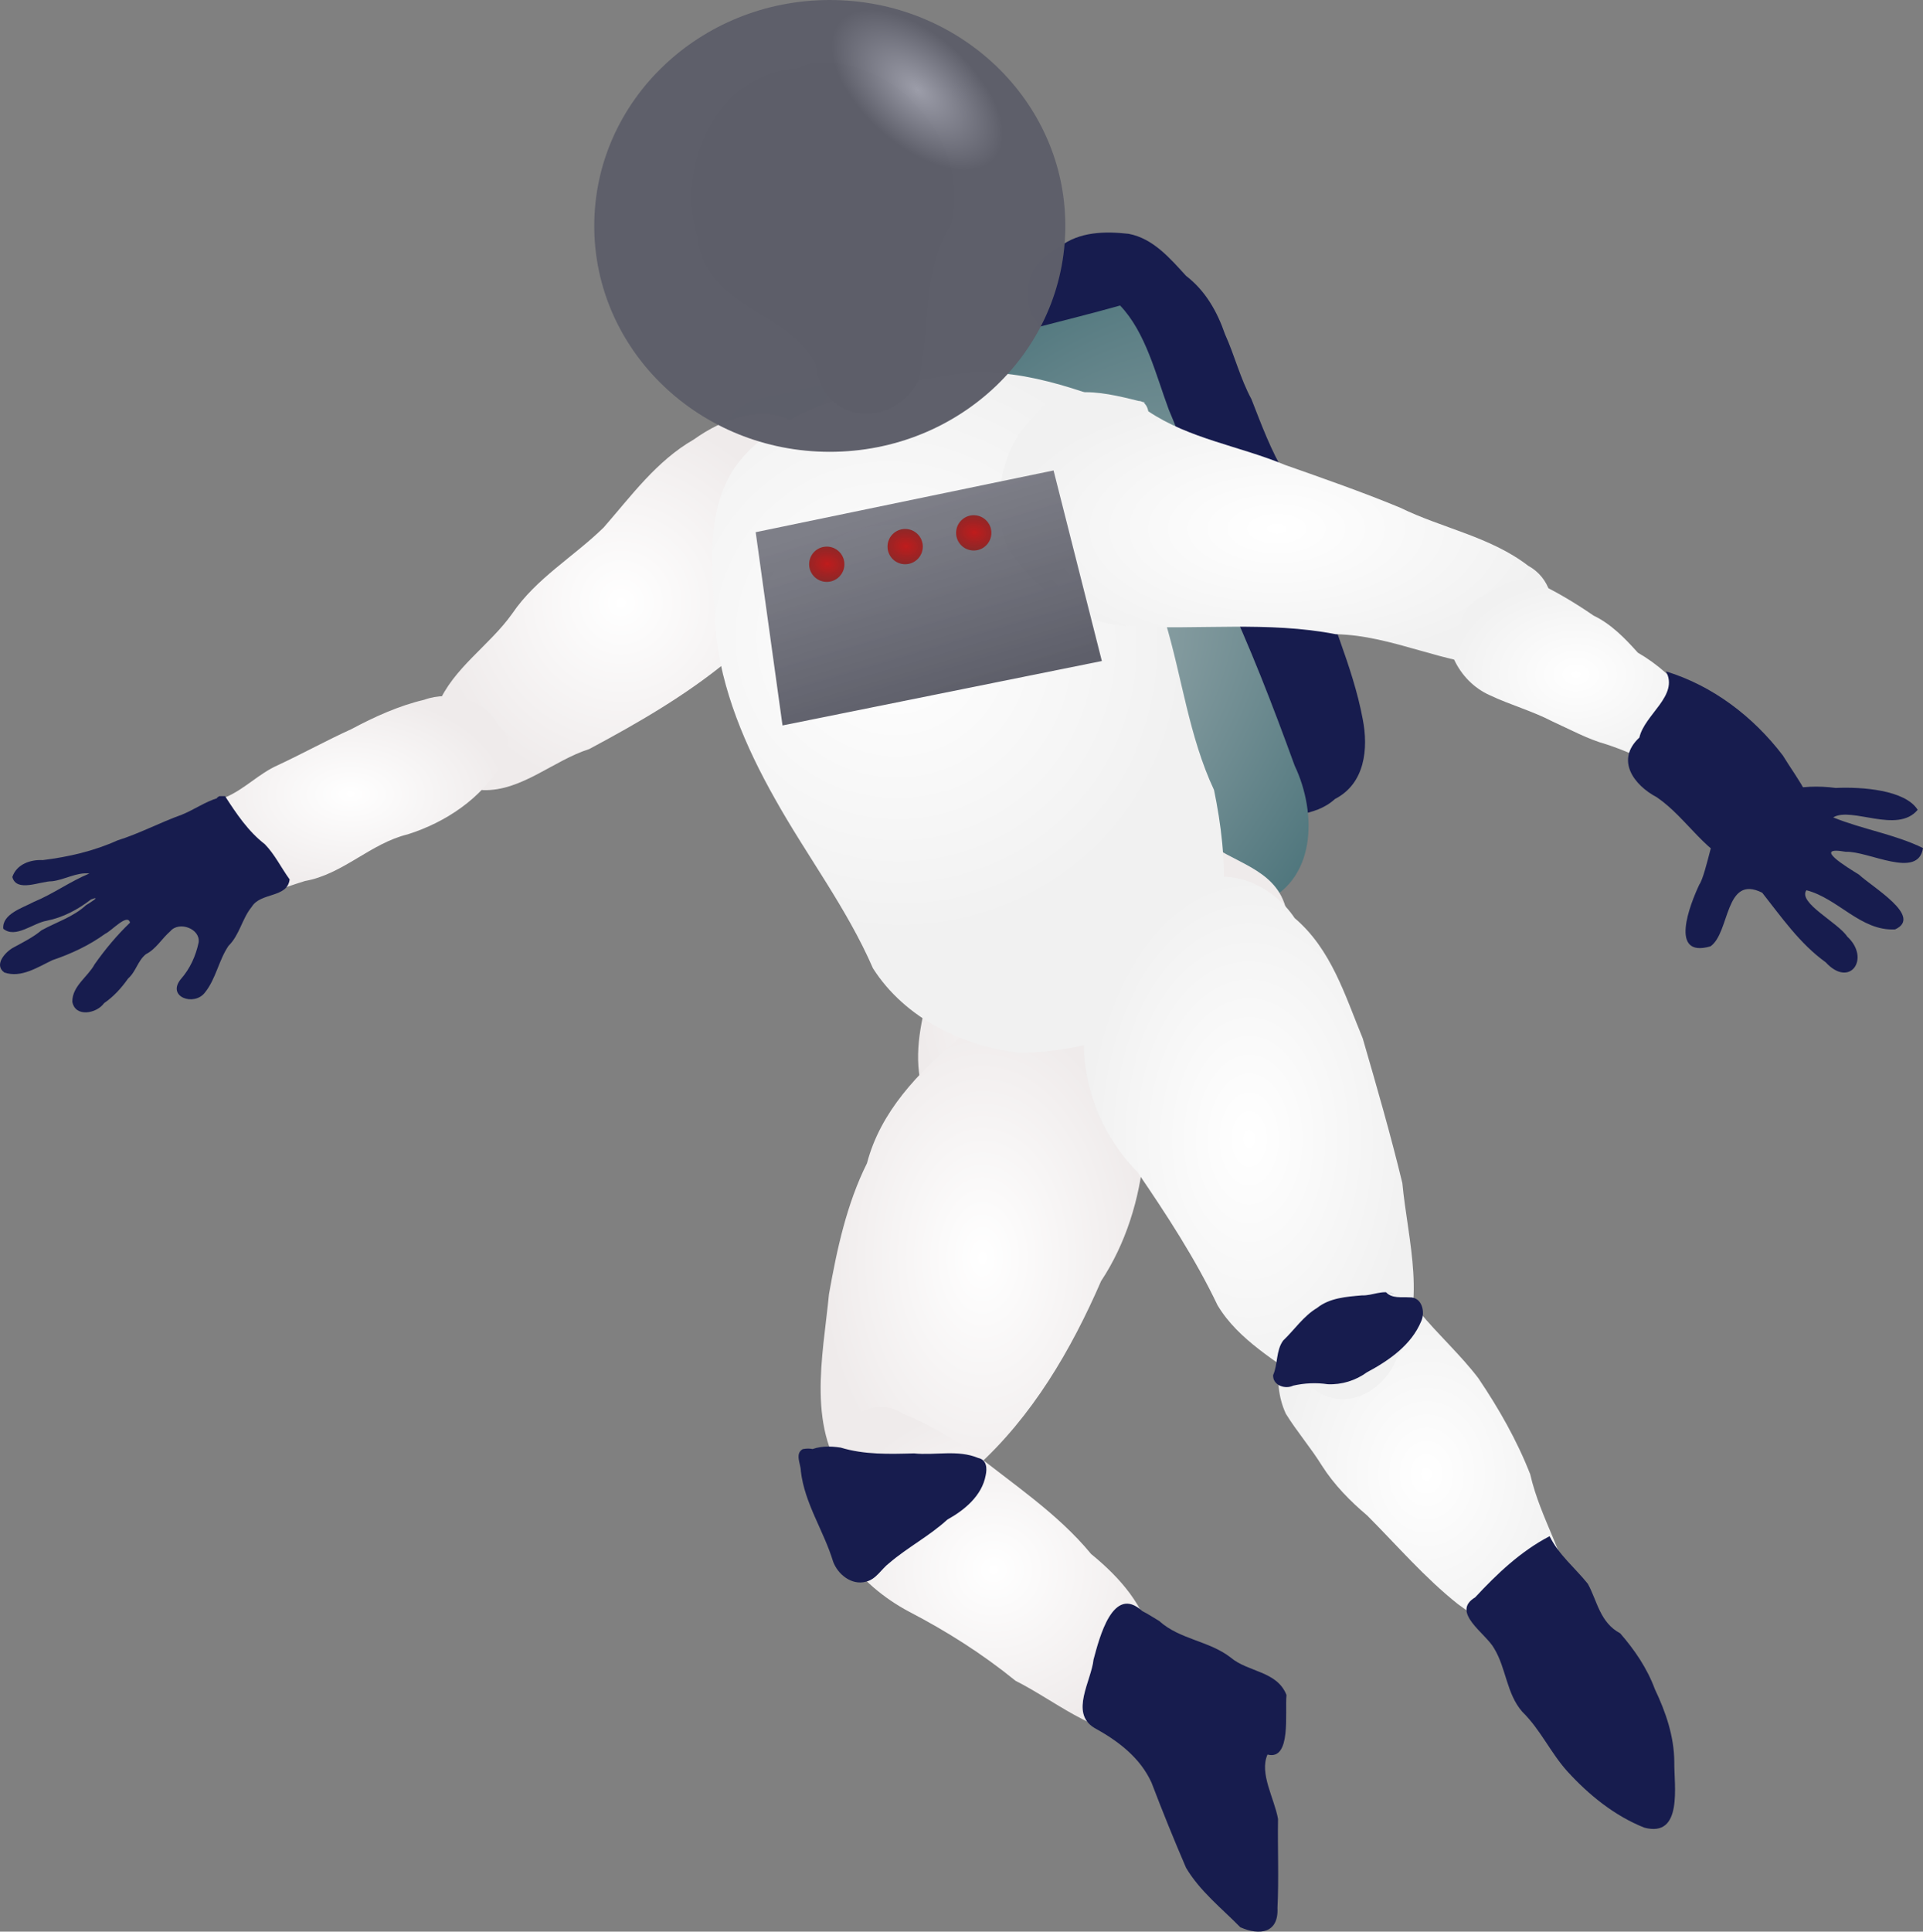 <?xml version="1.0" encoding="UTF-8" standalone="no"?>
<svg
   xmlns:dc="http://purl.org/dc/elements/1.1/"
   xmlns:cc="http://creativecommons.org/ns#"
   xmlns:rdf="http://www.w3.org/1999/02/22-rdf-syntax-ns#"
   xmlns:svg="http://www.w3.org/2000/svg"
   xmlns="http://www.w3.org/2000/svg"
   xmlns:xlink="http://www.w3.org/1999/xlink"
   id="svg8"
   version="1.1"
   viewBox="0 0 131.149 131.703"
   height="131.703mm"
   width="131.149mm">
  <rect x="0" y="0" width="131.149" height="131.703" fill="#808080" stroke="none"/>
  <defs
     id="defs2">
    <linearGradient
       id="linearGradient5302-6">
      <stop
         id="stop5348"
         offset="0"
         style="stop-color:#c21818;stop-opacity:0.961" />
      <stop
         id="stop5350"
         offset="1"
         style="stop-color:#563434;stop-opacity:1" />
    </linearGradient>
    <linearGradient
       id="linearGradient5302-6-6">
      <stop
         style="stop-color:#c21818;stop-opacity:0.961"
         offset="0"
         id="stop5300" />
      <stop
         style="stop-color:#563434;stop-opacity:1"
         offset="1"
         id="stop5298" />
    </linearGradient>
    <linearGradient
       id="linearGradient5204">
      <stop
         id="stop5202"
         offset="0"
         style="stop-color:#9c9da9;stop-opacity:1" />
      <stop
         id="stop5200"
         offset="1"
         style="stop-color:#5e5f6a;stop-opacity:1;" />
    </linearGradient>
    <linearGradient
       id="linearGradient4909">
      <stop
         id="stop4905"
         offset="0"
         style="stop-color:#5e5f6a;stop-opacity:1;" />
      <stop
         id="stop4907"
         offset="1"
         style="stop-color:#71727c;stop-opacity:0.902" />
    </linearGradient>
    <linearGradient
       id="linearGradient4898">
      <stop
         style="stop-color:#ffffff;stop-opacity:1"
         offset="0"
         id="stop4900" />
      <stop
         style="stop-color:#efebeb;stop-opacity:1"
         offset="1"
         id="stop4902" />
    </linearGradient>
    <linearGradient
       id="linearGradient4898-8">
      <stop
         id="stop4894"
         offset="0"
         style="stop-color:#ffffff;stop-opacity:1" />
      <stop
         id="stop4896"
         offset="1"
         style="stop-color:#f1f1f1;stop-opacity:1" />
    </linearGradient>
    <linearGradient
       id="linearGradient4827">
      <stop
         style="stop-color:#98a9ac;stop-opacity:1"
         offset="0"
         id="stop4825" />
      <stop
         style="stop-color:#37656d;stop-opacity:1"
         offset="1"
         id="stop4823" />
    </linearGradient>
    <radialGradient
       r="17.404"
       fy="133.695"
       fx="123.173"
       cy="133.695"
       cx="123.173"
       gradientTransform="matrix(0.88,0.771,-0.753,0.859,116.306,-76.128)"
       gradientUnits="userSpaceOnUse"
       id="radialGradient4741"
       xlink:href="#linearGradient4898-8" />
    <radialGradient
       gradientUnits="userSpaceOnUse"
       gradientTransform="matrix(1,0,0,1.015,0,-1.937)"
       r="12.679"
       fy="131.068"
       fx="105.454"
       cy="131.068"
       cx="105.454"
       id="radialGradient4751"
       xlink:href="#linearGradient4898" />
    <radialGradient
       gradientUnits="userSpaceOnUse"
       gradientTransform="matrix(1,0,0,0.637,-0.047,52.261)"
       r="10.692"
       fy="144.294"
       fx="87.034"
       cy="144.294"
       cx="87.034"
       id="radialGradient4759"
       xlink:href="#linearGradient4898" />
    <radialGradient
       gradientUnits="userSpaceOnUse"
       gradientTransform="matrix(1,0,0,0.747,0,34.431)"
       r="8.622"
       fy="135.981"
       fx="170.57"
       cy="135.981"
       cx="170.57"
       id="radialGradient4775"
       xlink:href="#linearGradient4898-8" />
    <radialGradient
       gradientUnits="userSpaceOnUse"
       gradientTransform="matrix(1,0,0,0.498,0,63.286)"
       r="18.821"
       fy="126.06"
       fx="150.15"
       cy="126.06"
       cx="150.15"
       id="radialGradient4781"
       xlink:href="#linearGradient4898-8" />
    <radialGradient
       gradientUnits="userSpaceOnUse"
       gradientTransform="matrix(0.964,0,0,0.889,4.482,18.036)"
       r="13.246"
       fy="158.188"
       fx="138.906"
       cy="158.188"
       cx="138.906"
       id="radialGradient4789"
       xlink:href="#linearGradient4898" />
    <radialGradient
       gradientUnits="userSpaceOnUse"
       gradientTransform="matrix(1,0,0,1.587,0,-98.369)"
       r="11.265"
       fy="167.64"
       fx="148.268"
       cy="167.64"
       cx="148.268"
       id="radialGradient4797"
       xlink:href="#linearGradient4898-8" />
    <radialGradient
       gradientUnits="userSpaceOnUse"
       gradientTransform="matrix(1,0,0,1.521,0,-91.694)"
       r="11.071"
       fy="175.851"
       fx="130.112"
       cy="175.851"
       cx="130.112"
       id="radialGradient4805"
       xlink:href="#linearGradient4898" />
    <radialGradient
       gradientUnits="userSpaceOnUse"
       gradientTransform="matrix(1,0,0,0.967,0,6.44)"
       r="11.643"
       fy="197.12"
       fx="130.875"
       cy="197.12"
       cx="130.875"
       id="radialGradient4813"
       xlink:href="#linearGradient4898" />
    <radialGradient
       gradientUnits="userSpaceOnUse"
       gradientTransform="matrix(1,0,0,1.242,0,-46.108)"
       r="10.131"
       fy="190.503"
       fx="160.357"
       cy="190.503"
       cx="160.357"
       id="radialGradient4821"
       xlink:href="#linearGradient4898-8" />
    <radialGradient
       r="20.334"
       fy="136.87"
       fx="133.99"
       cy="136.87"
       cx="133.99"
       gradientTransform="matrix(1.234,-1.934,1.129,0.721,-184.155,297.502)"
       gradientUnits="userSpaceOnUse"
       id="radialGradient4831"
       xlink:href="#linearGradient4827" />
    <linearGradient
       gradientUnits="userSpaceOnUse"
       y2="123.792"
       x2="122.464"
       y1="137.211"
       x1="126.433"
       id="linearGradient4911-1"
       xlink:href="#linearGradient4909"
       gradientTransform="matrix(0.968,0,0,0.968,4.992,4.862)" />
    <radialGradient
       gradientUnits="userSpaceOnUse"
       gradientTransform="matrix(0.329,0.292,-0.156,0.176,87.756,61.169)"
       r="16.064"
       fy="4.289"
       fx="117.22"
       cy="4.289"
       cx="117.22"
       id="radialGradient5198"
       xlink:href="#linearGradient5204" />
    <radialGradient
       gradientTransform="matrix(2.71,0.279,-0.204,1.979,-173.302,-158.927)"
       gradientUnits="userSpaceOnUse"
       r="1.203"
       fy="128.62"
       fx="117.732"
       cy="128.62"
       cx="117.732"
       id="radialGradient5304"
       xlink:href="#linearGradient5302-6-6" />
    <radialGradient
       gradientTransform="matrix(2.71,0.279,-0.204,1.979,-167.956,-160.13)"
       gradientUnits="userSpaceOnUse"
       r="1.203"
       fy="128.62"
       fx="117.732"
       cy="128.62"
       cx="117.732"
       id="radialGradient5304-8"
       xlink:href="#linearGradient5302-6" />
    <radialGradient
       gradientTransform="matrix(2.71,0.279,-0.204,1.979,-163.279,-161.065)"
       gradientUnits="userSpaceOnUse"
       r="1.203"
       fy="128.62"
       fx="117.732"
       cy="128.62"
       cx="117.732"
       id="radialGradient5304-6"
       xlink:href="#linearGradient5302-6-6" />
  </defs>
  <g
     transform="translate(-63.083,-90.016)"
     id="layer6">
    <path
       id="path4848"
       d="m 134.749,114.249 c -1.47,0.233 -0.306,-2.009 -1.269,-2.684 -0.84,-1.893 0.027,-3.884 1.874,-4.722 1.338,-1.039 3.099,-1.066 4.699,-0.886 1.685,0.317 2.837,1.686 3.925,2.872 1.309,0.999 2.125,2.441 2.649,3.971 0.662,1.462 1.037,3.012 1.804,4.432 0.686,1.751 1.335,3.516 2.311,5.134 0.939,1.924 1.44,4.003 1.986,6.059 0.937,3.587 2.607,6.954 3.29,10.607 0.401,2.02 0.162,4.41 -1.887,5.458 -1.413,1.296 -3.422,1.014 -5.101,1.622 -1.954,0.109 -3.047,-1.91 -4.393,-2.999 -1.367,-1.587 -2.334,-3.444 -3.044,-5.405 -0.502,-1.383 -1.269,-2.689 -1.761,-4.051 -0.349,-1.453 -1.039,-2.8 -1.363,-4.262 -0.846,-2.314 -1.695,-4.633 -2.542,-6.938 -0.481,-1.699 -0.759,-3.393 -0.941,-5.147 -0.188,-1.017 -0.292,-2.03 -0.236,-3.063 z"
       style="fill:#171c4e;fill-opacity:1;stroke:none;stroke-width:0.265px;stroke-linecap:butt;stroke-linejoin:miter;stroke-opacity:1" />
  </g>
  <g
     transform="translate(-63.083,-90.016)"
     id="layer5">
    <path
       id="path4617"
       d="m 139.473,110.847 c -3.793,1.068 -7.631,1.884 -11.38,3.138 -4.351,1.28 -8.768,2.244 -13.2,3.172 -3.584,0.833 -3.742,6.119 -2.349,8.822 0.828,2.508 1.766,4.966 3.149,7.268 1.385,3.269 3.023,6.449 3.938,9.893 1.432,3.116 2,6.604 2.43,10.03 -0.034,4.148 4.289,7.018 8.131,5.549 3.692,-1.119 7.162,-2.767 10.608,-4.409 2.695,-1.021 5.556,-1.514 8.163,-2.668 3.929,-1.443 3.956,-6.2 2.416,-9.424 -1.488,-4.097 -3.054,-8.152 -4.914,-12.095 -1.082,-4.096 -1.988,-8.277 -3.666,-12.165 -0.887,-2.381 -1.57,-5.279 -3.326,-7.112 z"
       style="fill:url(#radialGradient4831);fill-opacity:1;stroke:none;stroke-width:0.265px;stroke-linecap:butt;stroke-linejoin:miter;stroke-opacity:1" />
  </g>
  <g
     transform="translate(-63.083,-90.016)"
     id="layer2">
    <path
       id="path4544"
       d="m 145.177,147.051 c -2.813,-0.79 -5.509,0.864 -8.189,1.488 -2.255,0.94 -4.275,2.441 -6.192,3.948 -1.709,1.538 -3.146,3.396 -4.387,5.305 -0.591,2.081 -1.033,4.413 -0.409,6.525 1.208,2.717 3.425,5.362 6.58,5.664 2.175,0.488 4.428,0.561 6.57,-0.145 2.643,-0.516 5.065,-1.77 7.011,-3.632 2.43,-1.969 3.558,-4.953 4.658,-7.774 0.072,-2.184 0.998,-4.604 -0.079,-6.638 -0.795,-2.633 -3.681,-2.953 -5.522,-4.515 -0.237,-0.578 -1.39,0.281 -1.134,-0.225"
       style="fill:url(#radialGradient4789);fill-opacity:1;stroke:none;stroke-width:0.255px;stroke-linecap:butt;stroke-linejoin:miter;stroke-opacity:1" />
    <path
       id="path4530"
       d="m 117.551,118.973 c -2.305,-1.536 -5.126,-0.435 -7.159,1.013 -2.536,1.458 -4.251,3.836 -6.135,5.991 -2.044,2 -4.603,3.463 -6.235,5.868 -1.541,2.178 -4.032,3.714 -5.064,6.203 -0.703,2.342 0.384,5.475 3.074,5.841 2.635,0.073 4.781,-2.02 7.236,-2.801 3.304,-1.766 6.586,-3.655 9.482,-6.047 2.288,-2.069 3.785,-4.89 4.995,-7.686 0.683,-2.76 0.485,-5.713 -0.193,-8.383 z"
       style="fill:url(#radialGradient4751);fill-opacity:1;stroke:none;stroke-width:0.265px;stroke-linecap:butt;stroke-linejoin:miter;stroke-opacity:1" />
    <path
       id="path4538"
       d="m 97.093,139.526 c -0.821,-1.837 -3.305,-2.446 -5.082,-1.798 -1.721,0.404 -3.411,1.169 -4.949,1.994 -1.691,0.767 -3.331,1.674 -5.036,2.468 -1.293,0.575 -2.254,1.627 -3.549,2.18 -1.04,0.788 -1.912,1.953 -2.176,3.24 -0.161,1.604 0.791,3.236 2.575,3.137 1.721,0.666 3.355,-0.169 5.009,-0.664 2.582,-0.454 4.468,-2.565 6.996,-3.178 2.602,-0.821 5.046,-2.452 6.438,-4.843 0.195,-0.955 0.884,-1.702 -0.228,-2.536 z"
       style="fill:url(#radialGradient4759);fill-opacity:1;stroke:none;stroke-width:0.265px;stroke-linecap:butt;stroke-linejoin:miter;stroke-opacity:1" />
    <path
       id="path4550"
       d="m 135.504,159.795 c -2.085,-1.86 -5.184,-0.341 -7.096,1.059 -2.689,2.291 -5.274,4.945 -6.195,8.47 -1.387,2.782 -2.049,5.864 -2.592,8.92 -0.42,4.305 -1.583,9.346 1.472,12.992 2.453,2.665 6.446,1.083 8.557,-1.18 3.841,-3.467 6.486,-7.998 8.529,-12.698 1.688,-2.547 2.627,-5.611 2.908,-8.617 -0.61,-2.979 -1.751,-6.102 -4.328,-7.946 -0.412,-0.342 -0.834,-0.671 -1.256,-1.001 z"
       style="fill:url(#radialGradient4805);fill-opacity:1;stroke:none;stroke-width:0.265px;stroke-linecap:butt;stroke-linejoin:miter;stroke-opacity:1" />
    <path
       id="path4558"
       d="m 157.616,178.126 c -1.95,-0.29 -4.362,-0.468 -5.799,1.161 -1.387,2.017 -2.112,4.807 -1.038,7.122 0.755,1.219 1.703,2.315 2.461,3.539 0.831,1.305 1.917,2.408 3.091,3.401 2.033,2.039 3.92,4.243 6.181,6.037 1.268,0.919 2.571,1.797 3.73,2.853 1.082,0.712 2.72,1.241 3.846,0.349 0.784,-0.886 0.347,-2.177 0.34,-3.244 -0.461,-3.101 -2.293,-5.77 -2.983,-8.808 -0.905,-2.315 -2.149,-4.495 -3.538,-6.551 -1.225,-1.608 -2.74,-2.965 -4.021,-4.523 -0.656,-0.603 -1.526,-0.872 -2.27,-1.338 z"
       style="fill:url(#radialGradient4821);fill-opacity:1;stroke:none;stroke-width:0.265px;stroke-linecap:butt;stroke-linejoin:miter;stroke-opacity:1" />
    <path
       id="path4560"
       d="m 124.732,186.442 c -2.566,-1.724 -5.353,1.328 -5.268,3.915 -0.937,4.119 2.206,7.736 5.616,9.544 2.572,1.337 5.015,2.885 7.263,4.713 2.697,1.362 5.222,3.585 8.338,3.771 3.268,-0.116 1.57,-4.407 1.014,-6.328 -0.512,-2.552 -2.235,-4.484 -4.197,-6.087 -2.32,-2.818 -5.398,-4.796 -8.208,-7.076 -1.476,-0.892 -2.936,-1.84 -4.557,-2.452 z"
       style="fill:url(#radialGradient4813);fill-opacity:1;stroke:none;stroke-width:0.265px;stroke-linecap:butt;stroke-linejoin:miter;stroke-opacity:1" />
    <path
       id="path4542"
       d="m 140.04,117.839 c -4.097,-1.528 -8.32,-3.067 -12.766,-2.162 -4.738,0.774 -10.12,1.743 -13.489,5.465 -2.851,3.192 -2.09,7.837 -1.916,11.762 0.384,4.134 2.062,8.026 4.073,11.588 2.172,3.885 4.894,7.441 6.675,11.54 2.173,3.426 6.224,5.398 10.169,5.77 3.904,-0.107 8.064,-1.219 11.106,-3.752 3.32,-3.842 2.946,-9.525 1.988,-14.173 -1.715,-3.662 -2.18,-7.683 -3.336,-11.516 -1.915,-3.846 -2.747,-8.092 -2.593,-12.368 0.462,-0.319 -1.007,-2.776 0.088,-2.154 z"
       style="fill:url(#radialGradient4741);fill-opacity:1;stroke:none;stroke-width:0.265px;stroke-linecap:butt;stroke-linejoin:miter;stroke-opacity:1" />
    <path
       id="path4534"
       d="m 141.174,117.461 c -2.532,-0.616 -5.718,-1.582 -7.588,0.953 -2.342,2.284 -2.94,6.089 -1.705,9.058 1.865,2.741 4.822,5.163 8.292,5.242 4.664,0.263 9.395,-0.356 14.006,0.543 3.915,0.077 7.472,2.116 11.374,2.191 3.424,0.053 4.739,-5.228 1.757,-6.855 -2.584,-1.988 -5.86,-2.556 -8.732,-3.962 -2.593,-1.074 -5.202,-1.981 -7.855,-2.915 -3.076,-1.282 -6.533,-1.782 -9.324,-3.657 -0.163,-0.847 -0.933,-0.944 -1.359,-0.219"
       style="fill:url(#radialGradient4781);fill-opacity:1;stroke:none;stroke-width:0.265px;stroke-linecap:butt;stroke-linejoin:miter;stroke-opacity:1" />
    <path
       id="path4540"
       d="m 162.719,132.58 c -0.846,0.479 -0.906,1.612 -0.472,2.392 0.497,1.078 1.361,1.97 2.453,2.451 1.389,0.657 2.883,1.066 4.249,1.777 1.222,0.554 2.404,1.209 3.703,1.57 1.155,0.382 2.28,0.865 3.332,1.474 0.804,0.24 1.767,0.328 2.523,-0.096 0.261,-0.564 0.88,-1.149 0.737,-1.939 -0.027,-0.945 -0.308,-1.904 -0.96,-2.609 -0.962,-1.233 -2.144,-2.304 -3.503,-3.086 -0.878,-0.981 -1.818,-1.953 -3.02,-2.528 -1.32,-0.91 -2.712,-1.735 -4.169,-2.397 -1.438,-0.348 -2.653,0.712 -3.849,1.322 -0.553,0.378 -0.989,0.984 -1.023,1.67 z"
       style="fill:url(#radialGradient4775);fill-opacity:1;stroke:none;stroke-width:0.265px;stroke-linecap:butt;stroke-linejoin:miter;stroke-opacity:1" />
    <path
       id="path4548"
       d="m 151.379,152.613 c -1.48,-2.213 -4.335,-3.535 -6.9,-2.42 -4.087,0.921 -6.822,4.881 -7.264,8.899 -0.777,3.858 0.688,8.062 3.439,10.828 1.977,2.897 3.94,5.893 5.466,9.09 1.444,2.41 4.053,3.81 6.241,5.467 2.159,1.938 4.976,0.639 5.965,-1.797 2.148,-3.684 0.769,-8.05 0.397,-12.001 -0.8,-3.31 -1.751,-6.599 -2.701,-9.866 -1.21,-2.928 -2.135,-6.066 -4.642,-8.2 z"
       style="fill:url(#radialGradient4797);fill-opacity:1;stroke:none;stroke-width:0.265px;stroke-linecap:butt;stroke-linejoin:miter;stroke-opacity:1" />
  </g>
  <g
     transform="translate(-63.083,-90.016)"
     id="layer7">
    <path
       id="path4851"
       d="m 117.834,188.817 c -0.56,0.31 -0.134,1.018 -0.134,1.495 0.252,2.21 1.57,4.084 2.203,6.18 0.324,0.873 1.264,1.627 2.23,1.367 0.712,-0.161 1.05,-0.863 1.596,-1.272 1.254,-1.076 2.742,-1.844 3.963,-2.963 1.175,-0.65 2.36,-1.63 2.615,-3.02 0.105,-0.484 0.072,-1.057 -0.505,-1.181 -1.394,-0.585 -2.93,-0.162 -4.385,-0.314 -1.672,0.046 -3.383,0.098 -5.001,-0.396 -0.717,-0.108 -1.498,-0.12 -2.163,0.203 0.369,2.309 1.691,-0.475 -0.419,-0.099 z"
       style="fill:#171c4e;fill-opacity:1;stroke:none;stroke-width:0.282px;stroke-linecap:butt;stroke-linejoin:miter;stroke-opacity:1" />
    <path
       id="path4855"
       d="m 157.616,178.126 c 0.257,-0.044 1.075,0.374 0.454,0.088 -0.703,-0.275 -1.39,0.151 -2.1,0.123 -1.053,0.092 -2.199,0.166 -3.059,0.854 -0.933,0.557 -1.543,1.49 -2.317,2.227 -0.498,0.69 -0.351,1.601 -0.684,2.355 -0.033,0.697 0.82,0.989 1.368,0.718 0.774,-0.176 1.575,-0.214 2.36,-0.096 0.951,0.042 1.899,-0.253 2.667,-0.811 1.498,-0.802 3.028,-1.855 3.702,-3.479 0.296,-0.647 0.054,-1.675 -0.811,-1.634 -0.536,-0.036 -1.167,0.095 -1.581,-0.344 z"
       style="fill:#171c4e;fill-opacity:1;stroke:none;stroke-width:0.265px;stroke-linecap:butt;stroke-linejoin:miter;stroke-opacity:1" />
  </g>
  <g
     transform="translate(-63.083,-90.016)"
     id="layer4">
    <path
       id="path4602"
       d="m 176.704,135.793 c 0.892,1.66 -1.457,2.924 -1.815,4.511 -1.644,1.522 -0.393,3.24 1.193,4.073 2.101,1.435 3.377,4.004 5.901,4.782 1.863,0.779 4.528,0.086 4.849,-2.173 0.37,-2.072 -1.158,-3.811 -2.16,-5.463 -2.017,-2.643 -4.765,-4.748 -7.967,-5.73 z"
       style="fill:#171c4e;fill-opacity:1;stroke:none;stroke-width:0.265px;stroke-linecap:butt;stroke-linejoin:miter;stroke-opacity:1" />
    <path
       id="path4604"
       d="m 179.917,148.077 c 0.265,-2.574 -0.472,1.614 -0.94,2.248 -0.631,1.344 -2.095,5.043 0.762,4.214 1.343,-0.938 0.96,-4.942 3.526,-3.657 1.322,1.673 2.567,3.478 4.332,4.746 1.66,1.804 3.072,-0.281 1.469,-1.754 -0.64,-0.969 -3.388,-2.31 -2.787,-3.161 2.16,0.554 3.717,2.801 6.05,2.671 1.915,-0.871 -1.544,-2.872 -2.461,-3.733 -0.782,-0.487 -3.268,-1.975 -0.91,-1.559 1.557,-0.065 4.944,1.906 5.274,-0.254 -1.918,-0.94 -4.123,-1.275 -6.127,-2.09 1.256,-0.76 4.374,1.152 5.764,-0.517 -0.849,-1.356 -3.795,-1.575 -5.588,-1.492 -2.37,-0.31 -4.716,0.163 -6.455,1.839 -1.014,0.437 -2.319,1.161 -1.909,2.5 z"
       style="fill:#171c4e;fill-opacity:1;stroke:none;stroke-width:0.265px;stroke-linecap:butt;stroke-linejoin:miter;stroke-opacity:1" />
    <path
       id="path4608"
       d="m 78.43,144.298 c 0.774,1.193 1.576,2.399 2.716,3.278 0.685,0.703 1.114,1.61 1.69,2.399 -0.146,1.279 -1.982,0.869 -2.583,1.869 -0.667,0.809 -0.826,1.918 -1.588,2.664 -0.671,0.991 -0.853,2.249 -1.61,3.185 -0.732,0.956 -2.621,0.296 -1.644,-0.913 0.631,-0.716 1.017,-1.57 1.217,-2.497 0.142,-0.939 -1.326,-1.489 -1.924,-0.78 -0.583,0.5 -0.965,1.211 -1.667,1.57 -0.563,0.447 -0.672,1.181 -1.219,1.662 -0.452,0.647 -0.993,1.237 -1.64,1.681 -0.495,0.707 -1.979,0.989 -2.163,-0.109 -8.17e-4,-1.069 1.053,-1.678 1.52,-2.543 0.717,-1.018 1.518,-1.978 2.416,-2.841 -0.168,-0.671 -1.254,0.568 -1.703,0.765 -1.087,0.791 -2.322,1.363 -3.588,1.792 -1.006,0.475 -2.129,1.239 -3.281,0.842 -0.745,-0.528 0.089,-1.432 0.656,-1.722 0.646,-0.352 1.31,-0.681 1.876,-1.154 1.019,-0.561 2.169,-0.909 3.039,-1.715 0.25,-0.148 1.107,-0.681 0.339,-0.39 -0.9,0.694 -1.902,1.229 -3.021,1.452 -0.945,0.161 -2.13,1.236 -2.962,0.545 -0.089,-1.01 1.326,-1.421 2.079,-1.828 1.318,-0.541 2.479,-1.395 3.795,-1.939 -0.874,-0.1 -1.69,0.435 -2.553,0.53 -0.809,-0.005 -2.414,0.781 -2.703,-0.288 0.283,-0.869 1.238,-1.202 2.076,-1.155 1.751,-0.214 3.486,-0.615 5.099,-1.344 1.502,-0.468 2.894,-1.218 4.374,-1.747 0.844,-0.341 1.591,-0.881 2.469,-1.146 -0.2,0.085 0.08,-0.13 0.112,-0.124"
       style="fill:#171c4e;fill-opacity:1;stroke:none;stroke-width:0.265px;stroke-linecap:butt;stroke-linejoin:miter;stroke-opacity:1" />
    <path
       id="path4612"
       d="m 140.985,199.86 c -2,-1.838 -2.923,1.825 -3.323,3.311 -0.15,1.452 -1.624,3.629 0.044,4.647 1.651,0.908 3.131,2.031 3.911,3.74 0.741,1.942 1.528,3.891 2.356,5.808 0.946,1.595 2.416,2.747 3.7,4.053 1.317,0.584 2.616,0.403 2.534,-1.31 0.099,-2.012 0.005,-4.051 0.037,-6.074 -0.246,-1.404 -1.289,-3.1 -0.718,-4.391 1.644,0.422 1.18,-2.844 1.295,-4.063 -0.649,-1.647 -2.623,-1.545 -3.813,-2.558 -1.465,-1.138 -3.485,-1.228 -4.864,-2.485 -0.387,-0.224 -0.757,-0.48 -1.16,-0.677 z"
       style="fill:#171c4e;fill-opacity:1;stroke:none;stroke-width:0.265px;stroke-linecap:butt;stroke-linejoin:miter;stroke-opacity:1" />
    <path
       id="path4614"
       d="m 168.766,194.757 c -1.97,1.025 -3.58,2.559 -5.077,4.169 -1.696,1.018 0.741,2.456 1.299,3.488 0.823,1.356 0.835,3.084 1.919,4.318 1.231,1.201 1.92,2.781 3.063,4.05 1.46,1.605 3.224,3.04 5.254,3.844 2.656,0.705 2.025,-2.889 2.047,-4.466 -0.011,-1.753 -0.581,-3.413 -1.325,-4.972 -0.524,-1.424 -1.383,-2.682 -2.364,-3.809 -1.398,-0.745 -1.567,-2.217 -2.209,-3.378 -0.885,-1.102 -1.969,-1.961 -2.607,-3.243 z"
       style="fill:#171c4e;fill-opacity:1;stroke:none;stroke-width:0.265px;stroke-linecap:butt;stroke-linejoin:miter;stroke-opacity:1" />
  </g>
  <g
     transform="translate(-63.083,-90.016)"
     id="layer8">
    <path
       id="path4892-9"
       d="m 114.621,126.301 1.83,13.177 21.779,-4.392 -3.294,-12.994 z"
       style="fill:url(#linearGradient4911-1);fill-opacity:1;stroke:none;stroke-width:0.256px;stroke-linecap:butt;stroke-linejoin:miter;stroke-opacity:1" />
    <circle
       r="1.203"
       cy="128.487"
       cx="119.469"
       id="path5296"
       style="opacity:1;fill:url(#radialGradient5304);fill-opacity:1;stroke:none;stroke-width:0.265;stroke-miterlimit:4;stroke-dasharray:none;stroke-opacity:1" />
    <circle
       r="1.203"
       cy="127.284"
       cx="124.815"
       id="path5296-2"
       style="opacity:1;fill:url(#radialGradient5304-8);fill-opacity:1;stroke:none;stroke-width:0.265;stroke-miterlimit:4;stroke-dasharray:none;stroke-opacity:1" />
    <circle
       r="1.203"
       cy="126.348"
       cx="129.492"
       id="path5296-23"
       style="opacity:1;fill:url(#radialGradient5304-6);fill-opacity:1;stroke:none;stroke-width:0.265;stroke-miterlimit:4;stroke-dasharray:none;stroke-opacity:1" />
  </g>
  <g
     transform="translate(-63.083,-90.016)"
     id="layer10">
    <path
       id="path5211"
       d="m 117.551,94.783 c -5.454,0.26 -8.289,6.618 -6.761,11.393 0.511,4.867 6.323,4.95 8.076,8.664 0.409,3.892 4.928,4.327 6.7,1.115 0.884,-3.478 0.156,-7.314 2.226,-10.692 1.367,-5.461 -3.682,-11.37 -9.261,-10.831 l -0.501,0.144 z"
       style="fill:#000000;fill-opacity:0.902;stroke:#000000;stroke-width:0.265px;stroke-linecap:butt;stroke-linejoin:miter;stroke-opacity:1" />
  </g>
  <g
     transform="translate(-63.083,-90.016)"
     style="opacity:0.99"
     id="layer9">
    <ellipse
       ry="15.403"
       rx="16.064"
       cy="105.419"
       cx="119.675"
       id="path5190"
       style="opacity:1;fill:url(#radialGradient5198);fill-opacity:1;stroke:none;stroke-width:0.265;stroke-miterlimit:4;stroke-dasharray:none;stroke-opacity:1" />
  </g>
</svg>

